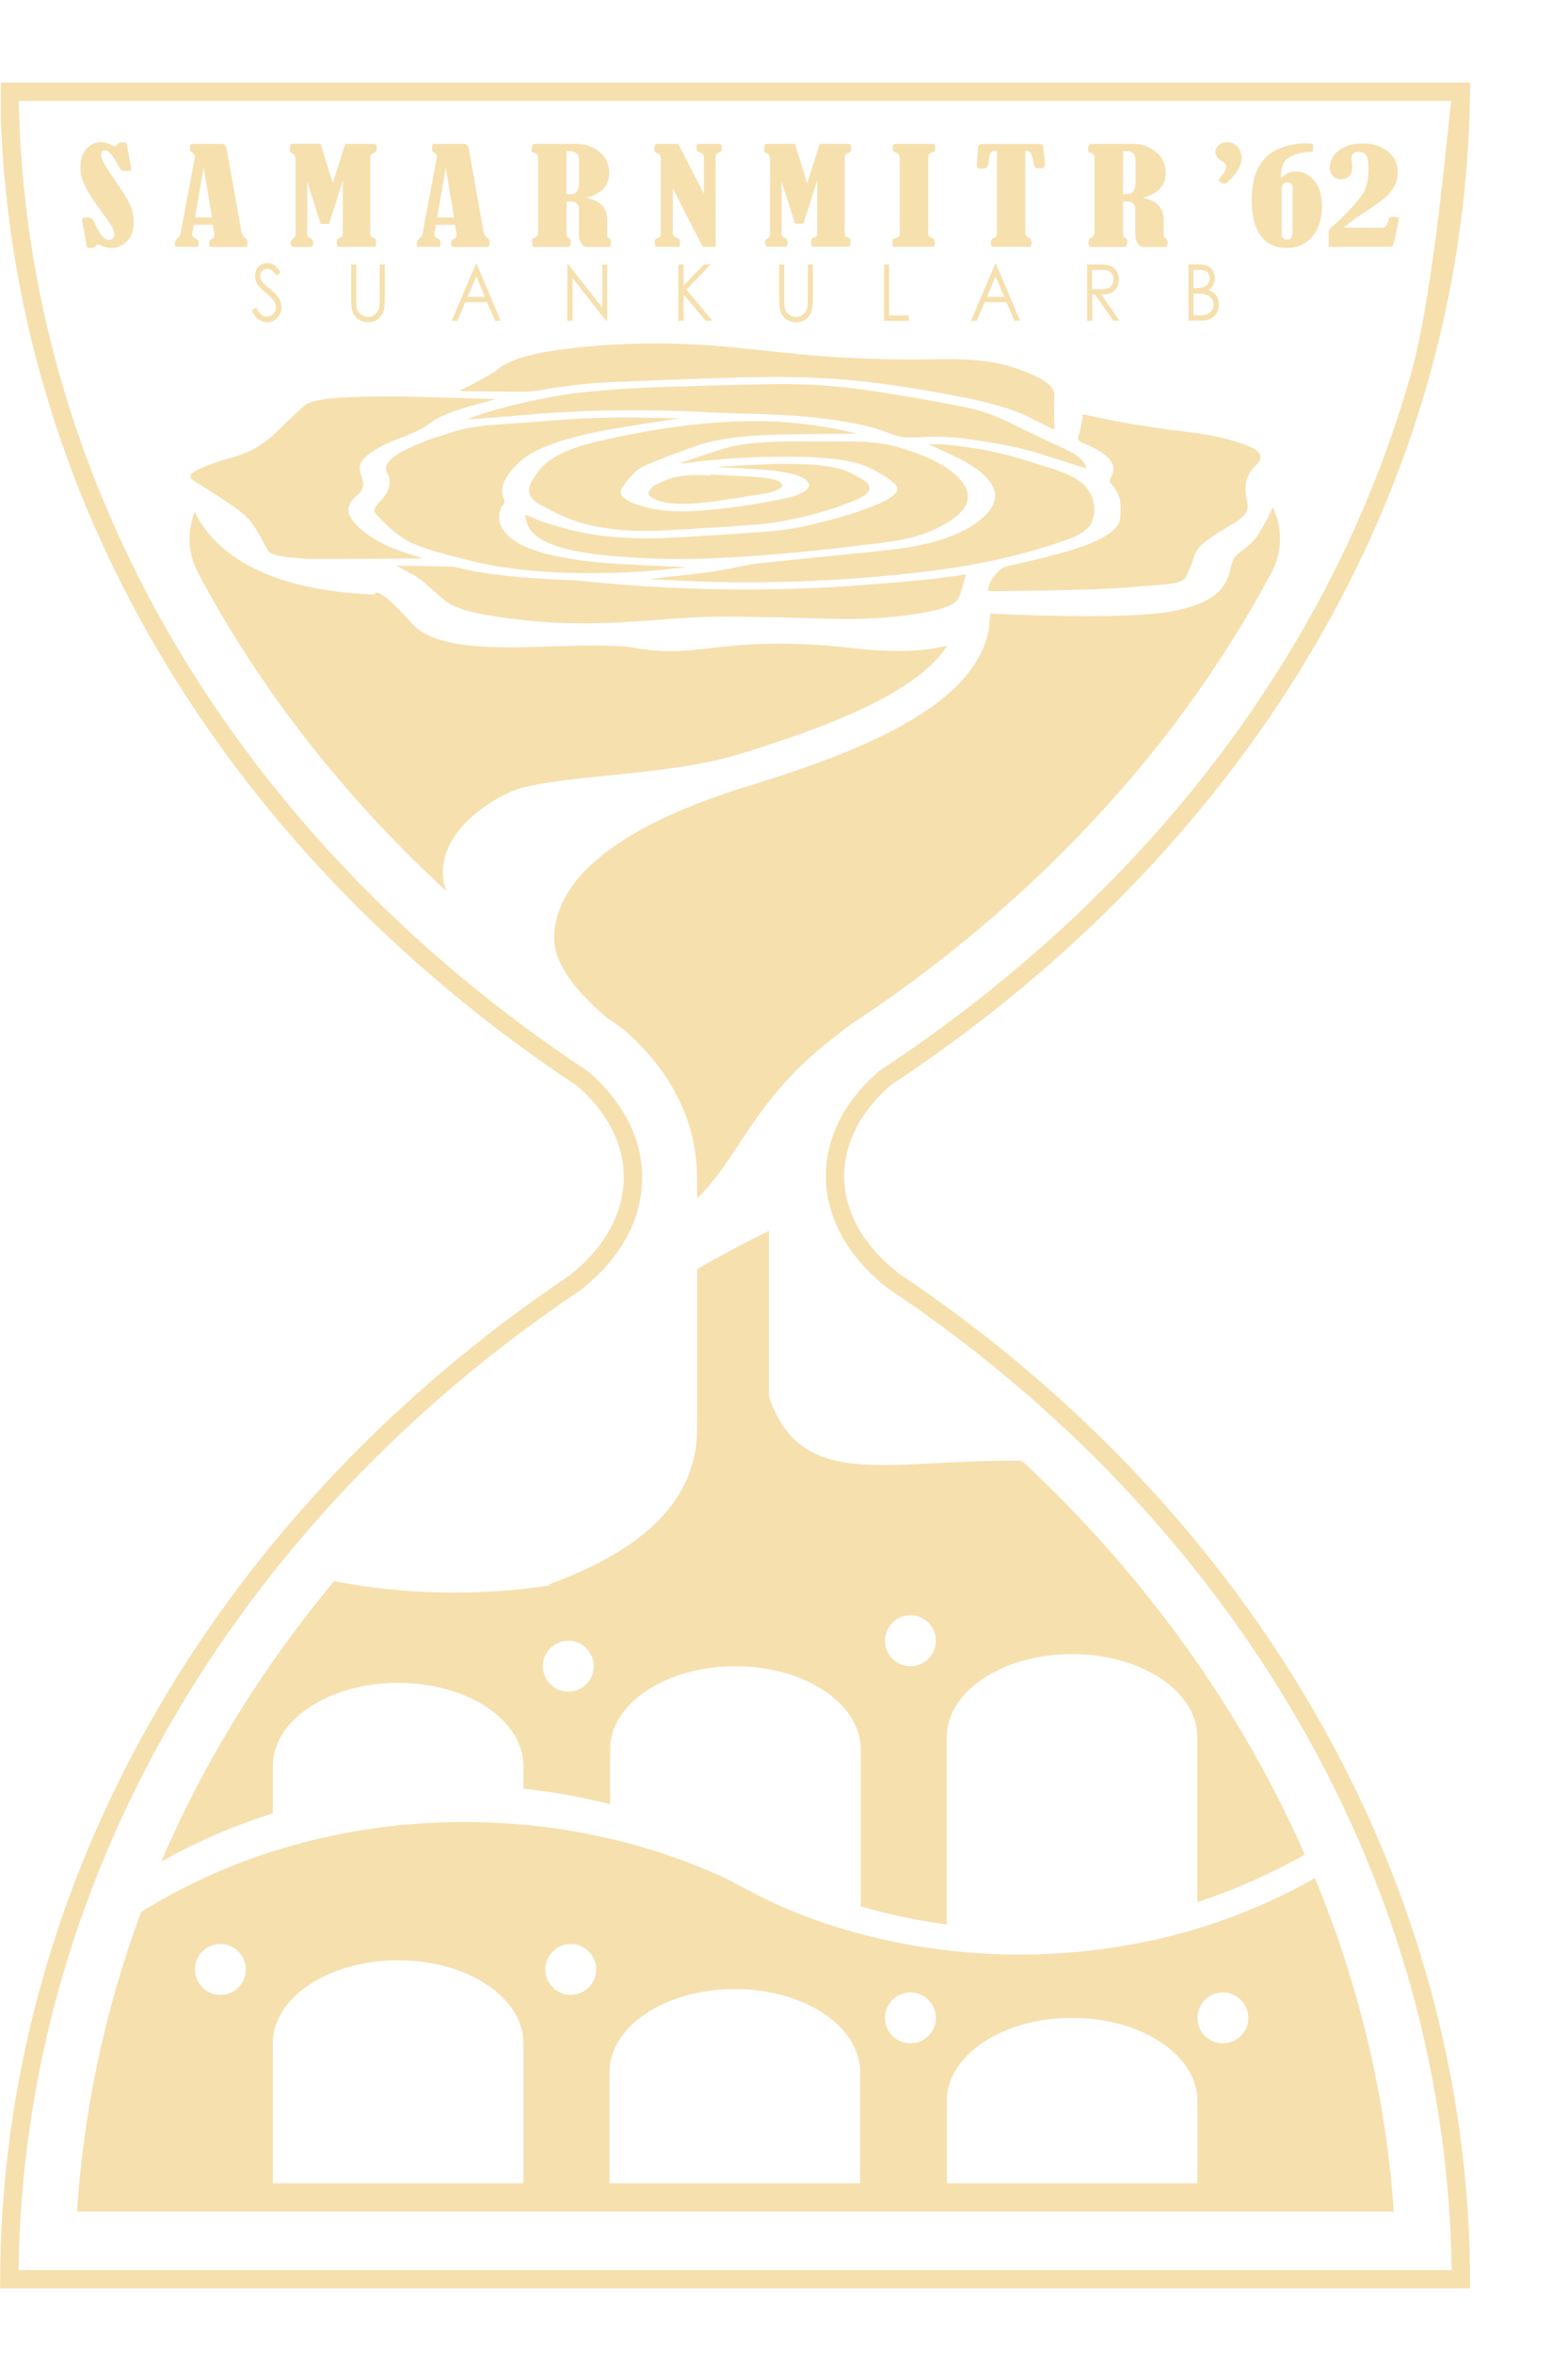 <?xml version="1.0" encoding="utf-8"?>
<!-- Generator: Adobe Illustrator 16.0.0, SVG Export Plug-In . SVG Version: 6.00 Build 0)  -->
<!DOCTYPE svg PUBLIC "-//W3C//DTD SVG 1.1//EN" "http://www.w3.org/Graphics/SVG/1.1/DTD/svg11.dtd">
<svg version="1.1" id="Layer_1" xmlns="http://www.w3.org/2000/svg" xmlns:xlink="http://www.w3.org/1999/xlink" x="0px" y="0px"
	 width="800px" height="1200px" viewBox="0 0 21.33 32" enable-background="new 0 0 800 1200" xml:space="preserve">
<g fill="#F6E0AE">
	<g>
		<path fill-rule="evenodd" clip-rule="evenodd" d="M2.594,6.449C2.7,6.365,2.896,6.296,3.12,6.233
			c0.388-0.109,0.526-0.249,0.671-0.388c0.114-0.111,0.23-0.221,0.353-0.331c0.066-0.06,0.235-0.088,0.454-0.103
			c0.48-0.032,0.959-0.018,1.439-0.004c0.226,0.006,0.451,0.013,0.705,0.021C6.695,5.441,6.663,5.451,6.628,5.46
			C6.306,5.544,6,5.635,5.856,5.75C5.757,5.83,5.606,5.896,5.43,5.962c-0.249,0.095-0.432,0.2-0.511,0.314
			c-0.04,0.058-0.028,0.12-0.008,0.179c0.032,0.095,0.059,0.19-0.054,0.282c-0.216,0.174-0.105,0.34,0.109,0.507
			c0.152,0.118,0.361,0.225,0.68,0.315c0.032,0.009,0.06,0.02,0.09,0.029C5.728,7.591,5.722,7.595,5.717,7.595
			C5.23,7.598,4.744,7.602,4.258,7.601c-0.109,0-0.222-0.012-0.327-0.022C3.775,7.563,3.669,7.533,3.643,7.487
			C3.571,7.36,3.515,7.233,3.422,7.108C3.365,7.03,3.269,6.953,3.161,6.878C2.984,6.754,2.785,6.633,2.594,6.511
			C2.594,6.49,2.594,6.47,2.594,6.449z"/>
		<path fill-rule="evenodd" clip-rule="evenodd" d="M13.438,8.037c0.009-0.109,0.077-0.212,0.196-0.312
			c0.015-0.013,0.066-0.024,0.108-0.034c0.357-0.082,0.719-0.163,1-0.266c0.301-0.111,0.481-0.234,0.496-0.373
			c0.017-0.161,0.023-0.322-0.128-0.48c-0.032-0.033,0-0.071,0.018-0.106c0.079-0.16-0.063-0.305-0.389-0.438
			c-0.064-0.026-0.083-0.051-0.072-0.082c0.03-0.089,0.042-0.179,0.061-0.268c0.003-0.014,0-0.027,0-0.044
			c0.215,0.043,0.406,0.087,0.616,0.123c0.255,0.043,0.518,0.085,0.795,0.116c0.358,0.04,0.623,0.107,0.834,0.189
			c0.206,0.08,0.208,0.175,0.116,0.263c-0.18,0.174-0.158,0.349-0.118,0.526c0.021,0.09-0.037,0.174-0.172,0.257
			C16.63,7.21,16.447,7.313,16.336,7.42c-0.095,0.093-0.097,0.192-0.141,0.289c-0.021,0.047-0.042,0.094-0.064,0.141
			c-0.024,0.05-0.125,0.086-0.305,0.1c-0.308,0.024-0.616,0.053-0.931,0.064c-0.458,0.016-0.923,0.018-1.386,0.026
			C13.492,8.04,13.474,8.038,13.438,8.037z"/>
		<path fill-rule="evenodd" clip-rule="evenodd" d="M9.24,5.689c-0.298,0.047-0.565,0.087-0.825,0.13
			C7.76,5.929,7.282,6.079,7.068,6.282c-0.18,0.171-0.297,0.344-0.207,0.523C6.88,6.841,6.822,6.88,6.81,6.918
			c-0.047,0.143-0.018,0.284,0.166,0.42c0.232,0.173,0.697,0.277,1.338,0.324c0.335,0.024,0.683,0.035,1.03,0.051
			C9.13,7.734,8.909,7.763,8.675,7.776c-0.863,0.048-1.656,0.009-2.315-0.16c-0.34-0.087-0.696-0.174-0.873-0.294
			C5.328,7.213,5.207,7.1,5.11,6.985C5.07,6.937,5.109,6.88,5.159,6.83C5.29,6.699,5.339,6.567,5.267,6.431
			C5.178,6.266,5.461,6.13,5.78,6c0.117-0.047,0.268-0.089,0.407-0.133c0.15-0.047,0.338-0.077,0.561-0.092
			C7.099,5.75,7.449,5.723,7.802,5.699C8.264,5.668,8.731,5.679,9.24,5.689z"/>
		<path fill-rule="evenodd" clip-rule="evenodd" d="M6.246,5.318c0.133-0.069,0.252-0.13,0.364-0.191
			c0.064-0.036,0.124-0.072,0.168-0.109C6.951,4.87,7.331,4.782,7.85,4.727c0.743-0.079,1.476-0.073,2.209,0.006
			c0.206,0.022,0.417,0.042,0.622,0.064c0.677,0.076,1.382,0.102,2.11,0.088c0.394-0.007,0.729,0.025,0.982,0.108
			c0.336,0.111,0.579,0.233,0.571,0.383c-0.008,0.151-0.002,0.302-0.002,0.464c-0.036-0.014-0.055-0.02-0.069-0.027
			c-0.117-0.059-0.225-0.118-0.351-0.175c-0.261-0.118-0.641-0.204-1.056-0.28c-0.584-0.106-1.188-0.204-1.903-0.225
			c-0.325-0.01-0.661-0.006-0.988,0.003C9.425,5.151,8.878,5.173,8.333,5.196C7.969,5.211,7.641,5.254,7.331,5.309
			C7.264,5.32,7.175,5.328,7.096,5.328C6.819,5.327,6.543,5.322,6.246,5.318z"/>
		<path fill-rule="evenodd" clip-rule="evenodd" d="M13.141,7.811c-0.034,0.111-0.055,0.218-0.102,0.325
			c-0.036,0.081-0.195,0.143-0.448,0.191c-0.414,0.079-0.86,0.103-1.357,0.086c-0.408-0.014-0.82-0.019-1.231-0.026
			C9.609,8.38,9.233,8.407,8.86,8.436C8.3,8.48,7.738,8.499,7.177,8.439C6.724,8.391,6.306,8.33,6.099,8.201
			C6.024,8.154,5.978,8.104,5.92,8.055C5.843,7.99,5.78,7.922,5.687,7.858c-0.08-0.055-0.192-0.107-0.298-0.165
			C5.631,7.697,5.883,7.7,6.135,7.705c0.029,0,0.06,0.007,0.083,0.013c0.421,0.106,0.945,0.146,1.493,0.17
			c0.07,0.003,0.141,0.006,0.206,0.013c1.268,0.132,2.554,0.155,3.865,0.052C12.249,7.917,12.717,7.881,13.141,7.811z"/>
		<path fill-rule="evenodd" clip-rule="evenodd" d="M11.639,5.897c-0.37,0.004-0.734,0.004-1.096,0.014
			c-0.445,0.012-0.829,0.063-1.101,0.163C9.204,6.161,8.96,6.248,8.755,6.341c-0.107,0.049-0.142,0.11-0.2,0.167
			C8.518,6.544,8.5,6.583,8.471,6.62C8.385,6.73,8.496,6.826,8.799,6.902c0.232,0.059,0.517,0.062,0.8,0.037
			c0.405-0.035,0.768-0.093,1.099-0.165c0.429-0.092,0.477-0.32-0.287-0.384c-0.213-0.018-0.44-0.023-0.673-0.041
			c0.251-0.013,0.501-0.028,0.754-0.038c0.12-0.005,0.246-0.003,0.368,0c0.303,0.005,0.543,0.042,0.697,0.114
			c0.062,0.029,0.116,0.059,0.166,0.089c0.164,0.099,0.138,0.194-0.081,0.285c-0.242,0.101-0.525,0.192-0.877,0.265
			c-0.158,0.033-0.344,0.061-0.534,0.075c-0.395,0.03-0.798,0.053-1.201,0.074C8.534,7.241,8.129,7.187,7.827,7.086
			C7.639,7.023,7.508,6.948,7.37,6.876C7.091,6.73,7.206,6.58,7.309,6.43C7.424,6.263,7.652,6.111,8.143,6
			C8.675,5.88,9.25,5.77,9.942,5.735c0.647-0.032,1.215,0.037,1.693,0.158C11.64,5.894,11.639,5.897,11.639,5.897z"/>
		<path fill-rule="evenodd" clip-rule="evenodd" d="M9.258,6.295C9.473,6.225,9.671,6.152,9.9,6.087
			c0.201-0.057,0.483-0.077,0.764-0.081c0.334-0.005,0.671-0.004,1.006,0c0.25,0.003,0.442,0.042,0.603,0.092
			c0.367,0.112,0.611,0.243,0.755,0.387c0.261,0.259,0.163,0.506-0.367,0.738c-0.155,0.067-0.354,0.118-0.62,0.152
			c-0.742,0.094-1.493,0.18-2.31,0.216c-0.532,0.023-1.045,0.01-1.545-0.044c-0.611-0.066-0.886-0.2-0.988-0.366
			c-0.034-0.056-0.04-0.113-0.059-0.17c0.011,0,0.023-0.001,0.034-0.002C7.253,7.042,7.32,7.077,7.413,7.106
			c0.134,0.042,0.274,0.085,0.433,0.121c0.395,0.088,0.855,0.111,1.349,0.083c0.406-0.023,0.811-0.049,1.212-0.078
			c0.286-0.02,0.518-0.067,0.732-0.121c0.357-0.089,0.674-0.187,0.905-0.303c0.148-0.075,0.215-0.156,0.118-0.237
			c-0.092-0.077-0.209-0.154-0.365-0.223c-0.213-0.094-0.57-0.131-0.967-0.136c-0.519-0.006-1.016,0.02-1.483,0.083
			C9.329,6.298,9.312,6.3,9.294,6.301C9.292,6.302,9.286,6.3,9.258,6.295z"/>
		<path fill-rule="evenodd" clip-rule="evenodd" d="M8.824,7.876c0.322-0.038,0.61-0.066,0.882-0.104
			c0.174-0.024,0.323-0.061,0.485-0.092c0.048-0.009,0.103-0.017,0.158-0.022c0.547-0.056,1.094-0.112,1.644-0.167
			c0.668-0.066,1.04-0.206,1.282-0.376c0.4-0.282,0.333-0.56-0.137-0.83c-0.144-0.083-0.331-0.16-0.512-0.246
			c0.093,0.003,0.202,0.002,0.293,0.012c0.331,0.037,0.627,0.089,0.87,0.161c0.178,0.053,0.35,0.108,0.525,0.162
			c0.265,0.081,0.411,0.177,0.484,0.282c0.102,0.147,0.11,0.295,0.055,0.443c-0.034,0.093-0.16,0.181-0.374,0.254
			c-0.485,0.167-1.052,0.313-1.759,0.404C11.793,7.876,10.8,7.935,9.763,7.915C9.459,7.909,9.16,7.891,8.824,7.876z"/>
		<path fill-rule="evenodd" clip-rule="evenodd" d="M6.349,5.704c0.299-0.12,0.672-0.21,1.081-0.292
			c0.499-0.1,1.079-0.132,1.673-0.152c0.459-0.015,0.921-0.028,1.383-0.036c0.443-0.008,0.875,0.02,1.26,0.075
			c0.449,0.064,0.876,0.141,1.295,0.22c0.344,0.064,0.561,0.161,0.758,0.26c0.213,0.106,0.437,0.212,0.665,0.316
			c0.182,0.083,0.3,0.17,0.313,0.274c-0.215-0.067-0.419-0.129-0.612-0.192c-0.277-0.091-0.626-0.155-1.009-0.208
			c-0.206-0.028-0.423-0.036-0.648-0.023c-0.167,0.009-0.269,0.002-0.379-0.042c-0.442-0.182-1.115-0.256-1.888-0.276
			C10.059,5.622,9.875,5.62,9.697,5.61C8.832,5.563,7.979,5.567,7.136,5.644C6.887,5.667,6.629,5.683,6.349,5.704z"/>
		<path fill-rule="evenodd" clip-rule="evenodd" d="M9.661,6.454c0.23,0.012,0.468,0.018,0.688,0.039
			c0.31,0.028,0.384,0.122,0.173,0.19c-0.027,0.009-0.054,0.019-0.09,0.024c-0.29,0.045-0.57,0.097-0.877,0.131
			c-0.381,0.043-0.679-0.009-0.731-0.12c-0.017-0.036,0.035-0.074,0.067-0.11c0.012-0.014,0.058-0.026,0.083-0.04
			c0.142-0.076,0.331-0.128,0.694-0.099C9.666,6.464,9.664,6.459,9.661,6.454z"/>
	</g>
	<path d="M13.892,19.864c-0.052,0.001-0.104,0.001-0.157,0.001c-1.729,0-2.86,0.404-3.283-0.899
		c-0.278,0.093-0.634,0.209-0.969,0.321c0.004,0.049,0,0.092,0,0.142c0,1.068-0.883,1.708-2.027,2.122
		c1.637,0.14,6.155-0.363,6.468-1.259C13.978,20.139,13.961,19.997,13.892,19.864z"/>
	<path d="M12.224,17.317c-0.462-0.361-0.74-0.82-0.74-1.322c0-0.461,0.234-0.89,0.631-1.236C16.891,11.611,19.978,6.723,20,1.123
		h-7.483H7.461h-7.45v0.526C0.219,7.007,3.247,11.72,7.854,14.77c0.397,0.352,0.631,0.771,0.631,1.24
		c0,0.506-0.273,0.964-0.73,1.331C3.037,20.504,0,25.502,0,31.064c0,0.004,0,0.059,0,0.059h7.461h5.056H20c0,0,0-0.055,0-0.059
		C20,25.493,16.954,20.48,12.224,17.317z M17.669,23.415c0.673,1.166,1.191,2.396,1.54,3.662c0.342,1.24,0.523,2.521,0.54,3.796
		h-7.232H7.461H0.251c0.016-1.275,0.197-2.551,0.538-3.788c0.348-1.264,0.865-2.493,1.535-3.657
		c0.661-1.146,1.471-2.229,2.409-3.219c0.936-0.988,1.999-1.883,3.16-2.661l0.009-0.005l0.008-0.007
		c0.54-0.432,0.825-0.959,0.825-1.524c0-0.518-0.248-1.011-0.716-1.426l-0.013-0.012l-0.015-0.009
		c-1.173-0.776-2.246-1.665-3.189-2.642c-0.949-0.982-1.768-2.055-2.436-3.189C1.688,7.58,1.164,6.355,0.809,5.1
		C0.466,3.888,0.28,2.648,0.253,1.373h7.208h5.056h7.23h0.003h-0.003c-0.026,0-0.213,2.519-0.557,3.73
		c-0.356,1.254-0.882,2.477-1.565,3.629c-0.669,1.131-1.492,2.203-2.445,3.183c-0.946,0.974-2.024,1.861-3.202,2.638l-0.014,0.009
		l-0.013,0.011c-0.469,0.409-0.716,0.901-0.716,1.422c0,0.559,0.297,1.099,0.836,1.52l0.007,0.005l0.007,0.005
		c1.164,0.778,2.229,1.674,3.168,2.664C16.194,21.182,17.007,22.267,17.669,23.415z"/>
	<g>
		<path d="M1.567,1.994c0.004-0.002,0.016-0.016,0.035-0.039c0.012-0.015,0.029-0.022,0.05-0.022c0.005,0,0.024,0.002,0.058,0.006
			c0.007,0.006,0.012,0.018,0.016,0.036L1.781,2.27c0.003,0.016,0.004,0.025,0.004,0.028c0,0.011-0.004,0.018-0.011,0.021
			C1.768,2.322,1.748,2.324,1.717,2.324c-0.036,0-0.058-0.004-0.069-0.011c-0.01-0.008-0.03-0.039-0.059-0.094
			C1.528,2.103,1.473,2.045,1.425,2.045c-0.035,0-0.052,0.02-0.052,0.061c0,0.05,0.052,0.149,0.156,0.297
			c0.12,0.17,0.198,0.293,0.234,0.369c0.036,0.076,0.054,0.161,0.054,0.255c0,0.112-0.031,0.197-0.094,0.257
			C1.661,3.343,1.59,3.373,1.511,3.373c-0.05,0-0.098-0.012-0.144-0.036C1.349,3.328,1.334,3.324,1.324,3.324
			c-0.009,0-0.016,0.005-0.021,0.016C1.292,3.362,1.265,3.373,1.222,3.373c-0.017,0-0.028-0.002-0.034-0.006
			s-0.01-0.016-0.013-0.035L1.123,3.043c-0.007-0.037-0.01-0.057-0.01-0.059c0-0.017,0.019-0.025,0.055-0.025
			c0.049,0,0.079,0.006,0.088,0.017c0.009,0.011,0.022,0.036,0.039,0.076c0.061,0.141,0.122,0.21,0.183,0.21
			c0.023,0,0.042-0.007,0.056-0.021C1.547,3.227,1.554,3.21,1.554,3.189c0-0.036-0.016-0.08-0.047-0.129
			c-0.032-0.05-0.07-0.106-0.116-0.167C1.282,2.746,1.205,2.628,1.16,2.541C1.115,2.453,1.092,2.363,1.092,2.272
			c0-0.103,0.027-0.185,0.081-0.247c0.054-0.061,0.12-0.092,0.198-0.092C1.425,1.934,1.49,1.954,1.567,1.994z"/>
		<path d="M2.893,3.058H2.635l-0.012,0.08c0,0.002-0.001,0.004-0.002,0.008C2.615,3.163,2.612,3.177,2.612,3.191
			c0,0.021,0.016,0.039,0.049,0.053c0.017,0.008,0.028,0.016,0.032,0.023c0.004,0.008,0.006,0.021,0.006,0.04
			c0,0.023-0.001,0.038-0.005,0.043c-0.003,0.005-0.01,0.007-0.022,0.007H2.399c-0.015,0-0.022-0.013-0.022-0.04
			c0-0.032,0.012-0.058,0.036-0.077c0.023-0.018,0.036-0.037,0.04-0.057l0.192-1.021c0.003-0.016,0.005-0.029,0.005-0.041
			c0-0.018-0.015-0.034-0.044-0.048C2.59,2.066,2.583,2.051,2.583,2.027c0-0.032,0.002-0.051,0.006-0.059
			c0.004-0.007,0.015-0.011,0.033-0.011h0.396c0.024,0,0.041,0.01,0.051,0.029s0.02,0.061,0.029,0.125
			C3.103,2.136,3.107,2.16,3.111,2.185l0.17,0.953C3.29,3.184,3.31,3.219,3.342,3.244C3.351,3.25,3.357,3.255,3.36,3.259
			c0.003,0.004,0.004,0.015,0.004,0.034c0,0.03-0.002,0.048-0.007,0.055c-0.005,0.006-0.015,0.01-0.031,0.01h-0.46
			c-0.014,0-0.021-0.011-0.021-0.033c0-0.027,0.002-0.045,0.005-0.052s0.013-0.015,0.03-0.024c0.024-0.013,0.036-0.029,0.036-0.049
			S2.908,3.132,2.893,3.058z M2.769,2.28L2.652,2.958h0.23L2.769,2.28z"/>
		<path d="M4.696,1.957h0.367c0.025,0,0.042,0.003,0.049,0.009c0.008,0.006,0.012,0.021,0.012,0.046
			c0,0.022-0.003,0.038-0.008,0.047C5.11,2.069,5.097,2.077,5.077,2.085C5.059,2.092,5.048,2.1,5.043,2.108
			c-0.005,0.008-0.007,0.021-0.007,0.04v1.03c0,0.015,0.002,0.026,0.006,0.033c0.004,0.007,0.016,0.014,0.034,0.021
			c0.025,0.01,0.039,0.024,0.039,0.042c0,0.045-0.002,0.07-0.005,0.075S5.094,3.357,5.073,3.357H4.611
			c-0.02,0-0.03-0.014-0.03-0.042c0-0.024,0.001-0.042,0.003-0.054s0.015-0.021,0.038-0.029c0.026-0.008,0.04-0.024,0.04-0.046
			v-0.73l-0.187,0.59H4.361L4.178,2.473v0.71c0,0.023,0.012,0.04,0.037,0.051C4.245,3.247,4.26,3.27,4.26,3.302
			c0,0.037-0.015,0.056-0.045,0.056H3.99c-0.025,0-0.038-0.018-0.038-0.053c0-0.025,0.011-0.044,0.032-0.058
			C4,3.236,4.01,3.228,4.014,3.221C4.018,3.214,4.02,3.202,4.02,3.186V2.184c0-0.028-0.003-0.049-0.009-0.064
			S3.993,2.093,3.974,2.083C3.953,2.075,3.942,2.065,3.942,2.055l0.001-0.038c0-0.027,0.003-0.044,0.007-0.051
			c0.004-0.006,0.013-0.01,0.027-0.01h0.383l0.166,0.536L4.696,1.957z"/>
		<path d="M6.187,3.058H5.929l-0.012,0.08c0,0.002,0,0.004-0.002,0.008C5.909,3.163,5.906,3.177,5.906,3.191
			c0,0.021,0.016,0.039,0.048,0.053c0.017,0.008,0.028,0.016,0.032,0.023c0.004,0.008,0.006,0.021,0.006,0.04
			c0,0.023-0.001,0.038-0.004,0.043C5.984,3.355,5.977,3.357,5.965,3.357H5.693c-0.015,0-0.023-0.013-0.023-0.04
			c0-0.032,0.012-0.058,0.037-0.077c0.022-0.018,0.036-0.037,0.039-0.057l0.192-1.021c0.003-0.016,0.005-0.029,0.005-0.041
			c0-0.018-0.015-0.034-0.045-0.048C5.884,2.066,5.877,2.051,5.877,2.027c0-0.032,0.002-0.051,0.006-0.059
			c0.004-0.007,0.015-0.011,0.033-0.011h0.396c0.024,0,0.041,0.01,0.051,0.029s0.02,0.061,0.029,0.125
			C6.396,2.136,6.4,2.16,6.405,2.185l0.17,0.953c0.008,0.046,0.029,0.082,0.062,0.106C6.645,3.25,6.651,3.255,6.654,3.259
			c0.002,0.004,0.004,0.015,0.004,0.034c0,0.03-0.002,0.048-0.007,0.055c-0.005,0.006-0.015,0.01-0.031,0.01h-0.46
			c-0.014,0-0.021-0.011-0.021-0.033c0-0.027,0.001-0.045,0.005-0.052s0.014-0.015,0.03-0.024c0.024-0.013,0.036-0.029,0.036-0.049
			S6.202,3.132,6.187,3.058z M6.063,2.28L5.946,2.958h0.23L6.063,2.28z"/>
		<path d="M7.706,2.741v0.431c0,0.02,0.001,0.034,0.004,0.041c0.003,0.007,0.012,0.014,0.026,0.022
			c0.018,0.01,0.027,0.026,0.027,0.049c0,0.034-0.003,0.054-0.011,0.062s-0.021,0.012-0.04,0.012H7.275
			c-0.025,0-0.037-0.015-0.037-0.045c0-0.029,0.001-0.048,0.003-0.056S7.25,3.242,7.262,3.239C7.3,3.226,7.319,3.201,7.319,3.164
			V2.147c0-0.038-0.017-0.061-0.05-0.068C7.253,2.074,7.242,2.069,7.238,2.065C7.234,2.06,7.232,2.047,7.232,2.024
			c0-0.045,0.015-0.067,0.043-0.067h0.573c0.114,0,0.216,0.036,0.305,0.107c0.089,0.072,0.134,0.168,0.134,0.289
			c0,0.172-0.104,0.284-0.314,0.337c0.191,0.035,0.287,0.137,0.287,0.304v0.207c0,0.018,0.008,0.03,0.024,0.039
			c0.019,0.01,0.028,0.026,0.028,0.048c0,0.034-0.002,0.053-0.007,0.06s-0.018,0.01-0.038,0.01H7.99
			c-0.033,0-0.061-0.016-0.082-0.047C7.886,3.279,7.875,3.24,7.875,3.193v-0.35c0-0.068-0.041-0.103-0.123-0.103H7.706z
			 M7.706,2.056v0.584h0.067c0.068,0,0.103-0.058,0.103-0.172v-0.28c0-0.048-0.011-0.083-0.033-0.103
			c-0.021-0.02-0.056-0.03-0.102-0.03H7.706z"/>
		<path d="M9.152,2.563v0.613c0,0.025,0.018,0.044,0.052,0.057C9.233,3.244,9.248,3.26,9.248,3.28c0,0.042-0.001,0.065-0.004,0.07
			c-0.002,0.004-0.013,0.007-0.03,0.007H8.939c-0.014,0-0.022-0.004-0.026-0.014C8.91,3.335,8.908,3.313,8.908,3.277
			c0-0.016,0.009-0.027,0.028-0.034C8.971,3.23,8.989,3.215,8.989,3.199V2.173c0-0.024-0.003-0.043-0.008-0.056
			C8.975,2.104,8.963,2.094,8.944,2.086C8.927,2.08,8.915,2.072,8.909,2.064C8.903,2.056,8.9,2.041,8.9,2.018
			c0-0.04,0.013-0.061,0.039-0.061h0.287l0.349,0.677V2.135c0-0.028-0.017-0.048-0.051-0.06C9.503,2.068,9.491,2.06,9.485,2.05
			C9.479,2.041,9.476,2.022,9.476,1.994c0-0.017,0.002-0.028,0.006-0.031c0.004-0.004,0.012-0.006,0.024-0.006h0.286
			c0.016,0.002,0.024,0.021,0.024,0.057c0,0.021-0.001,0.035-0.005,0.041C9.808,2.061,9.801,2.066,9.79,2.07
			C9.766,2.078,9.75,2.086,9.744,2.093C9.738,2.101,9.735,2.111,9.735,2.125v1.233H9.559L9.152,2.563z"/>
		<path d="M11.151,1.957h0.367c0.025,0,0.041,0.003,0.049,0.009c0.007,0.006,0.011,0.021,0.011,0.046
			c0,0.022-0.002,0.038-0.008,0.047c-0.005,0.009-0.018,0.017-0.038,0.025c-0.018,0.007-0.029,0.015-0.034,0.022
			c-0.005,0.008-0.007,0.021-0.007,0.04v1.03c0,0.015,0.002,0.026,0.006,0.033c0.004,0.007,0.015,0.014,0.034,0.021
			c0.025,0.01,0.038,0.024,0.038,0.042c0,0.045-0.001,0.07-0.005,0.075c-0.004,0.005-0.016,0.007-0.037,0.007h-0.462
			c-0.02,0-0.03-0.014-0.03-0.042c0-0.024,0.001-0.042,0.003-0.054c0.002-0.012,0.015-0.021,0.039-0.029
			c0.026-0.008,0.04-0.024,0.04-0.046v-0.73l-0.187,0.59h-0.114l-0.184-0.572v0.71c0,0.023,0.013,0.04,0.038,0.051
			c0.03,0.013,0.045,0.035,0.045,0.067c0,0.037-0.015,0.056-0.045,0.056h-0.225c-0.025,0-0.038-0.018-0.038-0.053
			c0-0.025,0.011-0.044,0.032-0.058c0.016-0.011,0.026-0.02,0.03-0.026s0.006-0.019,0.006-0.035V2.184
			c0-0.028-0.003-0.049-0.009-0.064s-0.019-0.027-0.038-0.036c-0.021-0.009-0.031-0.019-0.031-0.028l0.001-0.038
			c0-0.027,0.003-0.044,0.006-0.051c0.004-0.006,0.013-0.01,0.028-0.01h0.383l0.166,0.536L11.151,1.957z"/>
		<path d="M12.146,2.03V1.984c0-0.018,0.012-0.027,0.034-0.027h0.497c0.019,0,0.031,0.002,0.036,0.006
			C12.718,1.967,12.721,1.979,12.721,2c0,0.031-0.002,0.05-0.005,0.057c-0.004,0.008-0.012,0.012-0.025,0.014
			c-0.043,0.006-0.064,0.029-0.064,0.068v1.043c0,0.022,0.016,0.04,0.047,0.052c0.02,0.008,0.032,0.015,0.036,0.021
			c0.004,0.006,0.006,0.018,0.006,0.033v0.034c0,0.019-0.002,0.029-0.006,0.031c-0.004,0.002-0.015,0.003-0.032,0.003H12.17
			c-0.019,0-0.029-0.006-0.029-0.019c0-0.042,0.001-0.067,0.005-0.077c0.004-0.009,0.016-0.016,0.037-0.021
			c0.037-0.009,0.056-0.025,0.056-0.049v-1.03c0-0.024-0.003-0.043-0.01-0.055c-0.007-0.013-0.022-0.023-0.045-0.031
			c-0.018-0.006-0.028-0.012-0.032-0.017S12.146,2.044,12.146,2.03z"/>
		<path d="M13.562,2.054h-0.047c-0.016,0-0.028,0.009-0.038,0.025c-0.01,0.017-0.02,0.063-0.031,0.139
			c-0.005,0.033-0.012,0.054-0.023,0.062c-0.01,0.008-0.031,0.013-0.062,0.013c-0.03,0-0.049-0.003-0.058-0.009
			c-0.008-0.006-0.013-0.018-0.013-0.036c0-0.01,0-0.021,0.001-0.031l0.013-0.202c0.001-0.023,0.006-0.039,0.014-0.046
			s0.029-0.011,0.063-0.011h0.76c0.022,0,0.036,0.002,0.041,0.007c0.005,0.005,0.009,0.021,0.012,0.05l0.018,0.179
			c0.001,0.014,0.002,0.028,0.002,0.042c0,0.018-0.002,0.031-0.008,0.04S14.184,2.29,14.156,2.29c-0.035,0-0.058-0.003-0.068-0.009
			c-0.01-0.006-0.018-0.024-0.024-0.055c-0.011-0.05-0.023-0.092-0.036-0.124c-0.013-0.032-0.029-0.048-0.049-0.048h-0.031v1.114
			c0,0.032,0.017,0.054,0.05,0.066c0.014,0.005,0.022,0.011,0.027,0.019c0.004,0.007,0.007,0.022,0.007,0.045
			c0,0.03-0.003,0.047-0.01,0.052c-0.006,0.005-0.02,0.007-0.042,0.007h-0.457c-0.018,0-0.03-0.003-0.035-0.009
			c-0.005-0.006-0.008-0.022-0.008-0.049c0-0.032,0.011-0.052,0.033-0.059c0.021-0.007,0.034-0.014,0.04-0.021
			c0.005-0.006,0.008-0.018,0.008-0.034V2.054z"/>
		<path d="M15.278,2.741v0.431c0,0.02,0.001,0.034,0.004,0.041c0.003,0.007,0.012,0.014,0.026,0.022
			c0.018,0.01,0.027,0.026,0.027,0.049c0,0.034-0.004,0.054-0.011,0.062c-0.007,0.008-0.021,0.012-0.04,0.012h-0.438
			c-0.025,0-0.037-0.015-0.037-0.045c0-0.029,0.001-0.048,0.003-0.056s0.009-0.014,0.021-0.018c0.038-0.013,0.057-0.038,0.057-0.075
			V2.147c0-0.038-0.017-0.061-0.05-0.068c-0.017-0.005-0.027-0.009-0.031-0.014c-0.004-0.005-0.006-0.018-0.006-0.041
			c0-0.045,0.015-0.067,0.043-0.067h0.573c0.114,0,0.216,0.036,0.305,0.107c0.089,0.072,0.134,0.168,0.134,0.289
			c0,0.172-0.105,0.284-0.314,0.337c0.191,0.035,0.287,0.137,0.287,0.304v0.207c0,0.018,0.008,0.03,0.023,0.039
			c0.019,0.01,0.028,0.026,0.028,0.048c0,0.034-0.002,0.053-0.007,0.06s-0.018,0.01-0.039,0.01h-0.277
			c-0.033,0-0.061-0.016-0.082-0.047c-0.021-0.031-0.032-0.07-0.032-0.117v-0.35c0-0.068-0.041-0.103-0.124-0.103H15.278z
			 M15.278,2.056v0.584h0.067c0.068,0,0.103-0.058,0.103-0.172v-0.28c0-0.048-0.011-0.083-0.033-0.103
			c-0.021-0.02-0.056-0.03-0.102-0.03H15.278z"/>
		<path d="M16.534,2.064c0-0.035,0.015-0.065,0.044-0.091c0.029-0.026,0.068-0.039,0.115-0.039c0.058,0,0.106,0.021,0.143,0.064
			c0.037,0.043,0.056,0.091,0.056,0.145c0,0.078-0.033,0.157-0.1,0.236S16.679,2.5,16.654,2.5c-0.007,0-0.021-0.007-0.042-0.02
			l-0.01-0.006c-0.018-0.01-0.027-0.018-0.027-0.023c0-0.004,0.009-0.017,0.028-0.039c0.052-0.062,0.078-0.11,0.078-0.146
			c0-0.027-0.017-0.05-0.05-0.069s-0.058-0.04-0.073-0.062C16.542,2.112,16.534,2.089,16.534,2.064z"/>
		<path d="M17.426,2.422c0.063-0.06,0.131-0.089,0.203-0.089c0.098,0,0.181,0.041,0.251,0.123c0.07,0.082,0.105,0.2,0.105,0.355
			c0,0.163-0.043,0.297-0.131,0.403s-0.204,0.159-0.349,0.159c-0.096,0-0.179-0.022-0.248-0.065
			c-0.068-0.044-0.124-0.114-0.166-0.21C17.05,3,17.029,2.875,17.029,2.721c0-0.187,0.032-0.337,0.094-0.451
			c0.063-0.114,0.153-0.196,0.271-0.246c0.118-0.05,0.244-0.075,0.377-0.075c0.036,0,0.061,0.002,0.074,0.006
			c0.013,0.004,0.02,0.012,0.02,0.023c0,0.043-0.002,0.069-0.007,0.078c-0.005,0.008-0.021,0.012-0.051,0.012
			c-0.064,0-0.13,0.013-0.198,0.038c-0.068,0.025-0.116,0.061-0.143,0.106S17.426,2.329,17.426,2.422z M17.585,2.547
			c0-0.019-0.006-0.035-0.019-0.048c-0.013-0.013-0.029-0.02-0.051-0.02c-0.053,0-0.08,0.033-0.08,0.1v0.62
			c0,0.018,0.007,0.032,0.022,0.043c0.015,0.012,0.032,0.018,0.052,0.018c0.024,0,0.043-0.009,0.056-0.026
			c0.013-0.018,0.02-0.054,0.02-0.109V2.547z"/>
		<path d="M18.28,3.097h0.52c0.023,0,0.042-0.007,0.055-0.022c0.014-0.015,0.025-0.042,0.035-0.083
			c0.004-0.017,0.011-0.028,0.02-0.034c0.009-0.005,0.028-0.008,0.057-0.008c0.043,0,0.064,0.008,0.064,0.023
			c0,0.005-0.001,0.011-0.003,0.018c-0.003,0.016-0.011,0.053-0.022,0.112c-0.012,0.064-0.025,0.12-0.037,0.168
			c-0.012,0.048-0.021,0.074-0.027,0.079c-0.006,0.004-0.022,0.007-0.048,0.007h-0.818V3.154c0-0.028,0.029-0.064,0.087-0.107
			c0.029-0.022,0.096-0.088,0.202-0.199s0.174-0.201,0.205-0.271c0.031-0.07,0.047-0.164,0.047-0.28
			c0-0.098-0.011-0.161-0.034-0.189c-0.022-0.028-0.055-0.042-0.097-0.042c-0.032,0-0.057,0.007-0.074,0.022
			c-0.018,0.015-0.027,0.035-0.027,0.059c0,0.014,0.002,0.031,0.005,0.05c0.004,0.026,0.006,0.051,0.006,0.076
			c0,0.052-0.015,0.093-0.043,0.122c-0.029,0.029-0.065,0.043-0.109,0.043c-0.047,0-0.084-0.016-0.112-0.047
			C18.104,2.361,18.09,2.324,18.09,2.28c0-0.091,0.041-0.169,0.122-0.233s0.191-0.096,0.328-0.096c0.139,0,0.253,0.037,0.342,0.11
			c0.09,0.074,0.134,0.169,0.134,0.286c0,0.065-0.016,0.127-0.047,0.186c-0.032,0.059-0.075,0.112-0.13,0.158
			c-0.055,0.046-0.135,0.104-0.241,0.173C18.453,2.958,18.347,3.036,18.28,3.097z"/>
	</g>
	<g>
		<path d="M3.424,4.221l0.059-0.039c0.042,0.084,0.089,0.126,0.144,0.126c0.023,0,0.045-0.006,0.065-0.018
			c0.021-0.012,0.036-0.028,0.046-0.048C3.749,4.222,3.754,4.2,3.754,4.178c0-0.026-0.008-0.051-0.023-0.076
			C3.709,4.068,3.669,4.027,3.612,3.979C3.554,3.931,3.519,3.896,3.504,3.874C3.48,3.838,3.468,3.799,3.468,3.757
			c0-0.034,0.007-0.064,0.021-0.091C3.503,3.638,3.524,3.616,3.55,3.601c0.026-0.016,0.054-0.024,0.085-0.024
			c0.033,0,0.063,0.009,0.092,0.027c0.028,0.018,0.058,0.051,0.09,0.099L3.76,3.75C3.734,3.712,3.712,3.687,3.694,3.674
			c-0.018-0.012-0.038-0.018-0.06-0.018c-0.028,0-0.05,0.009-0.068,0.028C3.548,3.703,3.539,3.726,3.539,3.753
			c0,0.017,0.003,0.033,0.009,0.049s0.018,0.033,0.035,0.051C3.592,3.863,3.622,3.889,3.672,3.93
			c0.06,0.049,0.101,0.092,0.124,0.131c0.022,0.038,0.033,0.077,0.033,0.115c0,0.056-0.019,0.104-0.057,0.145
			S3.687,4.383,3.633,4.383c-0.042,0-0.08-0.013-0.114-0.037C3.484,4.321,3.453,4.279,3.424,4.221z"/>
		<path d="M4.777,3.596h0.069V4.06c0,0.055,0.001,0.089,0.003,0.103c0.003,0.03,0.012,0.056,0.024,0.076
			c0.013,0.021,0.032,0.038,0.058,0.051C4.957,4.303,4.983,4.31,5.009,4.31c0.022,0,0.044-0.005,0.065-0.016
			s0.039-0.025,0.053-0.045c0.014-0.019,0.024-0.042,0.031-0.069c0.004-0.02,0.007-0.06,0.007-0.12V3.596h0.069V4.06
			c0,0.068-0.006,0.124-0.018,0.166C5.205,4.268,5.18,4.305,5.144,4.336s-0.08,0.047-0.131,0.047c-0.056,0-0.104-0.015-0.143-0.044
			C4.83,4.309,4.803,4.27,4.79,4.221C4.781,4.191,4.777,4.137,4.777,4.06V3.596z"/>
		<path d="M6.487,3.596L6.81,4.363H6.735L6.626,4.111H6.328L6.221,4.363H6.144L6.47,3.596H6.487z M6.479,3.759L6.36,4.037h0.236
			L6.479,3.759z"/>
		<path d="M7.717,4.363V3.596h0.015l0.46,0.588V3.596H8.26v0.767H8.245L7.788,3.782v0.581H7.717z"/>
		<path d="M9.228,3.596h0.071v0.288l0.276-0.288h0.093L9.336,3.94l0.358,0.423H9.602L9.299,4.006v0.357H9.228V3.596z"/>
		<path d="M10.599,3.596h0.069V4.06c0,0.055,0.001,0.089,0.003,0.103c0.003,0.03,0.011,0.056,0.024,0.076
			c0.012,0.021,0.032,0.038,0.058,0.051s0.052,0.021,0.079,0.021c0.023,0,0.045-0.005,0.066-0.016s0.039-0.025,0.053-0.045
			c0.014-0.019,0.024-0.042,0.031-0.069c0.005-0.02,0.007-0.06,0.007-0.12V3.596h0.069V4.06c0,0.068-0.006,0.124-0.018,0.166
			c-0.012,0.042-0.036,0.079-0.072,0.11s-0.08,0.047-0.131,0.047c-0.056,0-0.104-0.015-0.144-0.044
			c-0.04-0.029-0.066-0.069-0.08-0.117c-0.008-0.03-0.013-0.084-0.013-0.162V3.596z"/>
		<path d="M12.026,3.596h0.069V4.29h0.266v0.074h-0.335V3.596z"/>
		<path d="M13.553,3.596l0.323,0.767h-0.075l-0.109-0.252h-0.298l-0.108,0.252h-0.077l0.327-0.767H13.553z M13.544,3.759
			l-0.118,0.278h0.236L13.544,3.759z"/>
		<path d="M14.787,3.596h0.138c0.077,0,0.128,0.003,0.156,0.01c0.041,0.011,0.075,0.033,0.1,0.067
			c0.026,0.034,0.039,0.076,0.039,0.126c0,0.042-0.009,0.079-0.026,0.11s-0.043,0.056-0.076,0.072
			c-0.033,0.016-0.078,0.024-0.136,0.025l0.249,0.356h-0.085l-0.249-0.356h-0.039v0.356h-0.069V3.596z M14.855,3.671v0.261
			l0.119,0.001c0.046,0,0.08-0.005,0.103-0.015c0.022-0.01,0.039-0.025,0.052-0.047c0.012-0.021,0.019-0.045,0.019-0.072
			c0-0.025-0.006-0.049-0.019-0.07c-0.012-0.021-0.029-0.036-0.049-0.045c-0.021-0.009-0.054-0.013-0.102-0.013H14.855z"/>
		<path d="M16.168,3.596h0.136c0.055,0,0.097,0.007,0.126,0.021c0.029,0.015,0.053,0.037,0.07,0.066
			c0.017,0.03,0.026,0.063,0.026,0.1c0,0.034-0.008,0.065-0.022,0.093c-0.015,0.028-0.037,0.051-0.066,0.068
			c0.036,0.013,0.063,0.029,0.083,0.047c0.02,0.019,0.035,0.041,0.045,0.066s0.016,0.054,0.016,0.084
			c0,0.062-0.02,0.113-0.061,0.156c-0.041,0.042-0.095,0.063-0.163,0.063h-0.19V3.596z M16.236,3.671v0.246h0.04
			c0.048,0,0.083-0.005,0.106-0.015c0.022-0.01,0.041-0.025,0.054-0.047s0.02-0.045,0.02-0.071c0-0.035-0.011-0.063-0.033-0.083
			c-0.022-0.02-0.057-0.03-0.105-0.03H16.236z M16.236,3.994v0.294h0.085c0.051,0,0.087-0.006,0.111-0.017
			c0.023-0.011,0.042-0.028,0.057-0.051c0.014-0.023,0.021-0.049,0.021-0.076c0-0.034-0.01-0.064-0.03-0.089
			s-0.048-0.043-0.083-0.052c-0.024-0.006-0.065-0.009-0.123-0.009H16.236z"/>
	</g>
	<path d="M17.888,25.541c-1.182,0.677-2.568,1.04-4.02,1.04c-0.48,0-0.959-0.04-1.433-0.121c-0.461-0.079-0.916-0.197-1.357-0.354
		c-0.229-0.082-0.452-0.177-0.671-0.282c-0.065-0.031-0.129-0.065-0.193-0.099c-0.068-0.035-0.136-0.071-0.203-0.108
		c-0.078-0.042-0.157-0.081-0.238-0.117c-0.313-0.138-0.632-0.258-0.96-0.357c-0.792-0.239-1.633-0.364-2.496-0.364
		c-1.601,0-3.125,0.429-4.399,1.223c-0.484,1.305-0.78,2.672-0.872,4.075h17.915C18.856,28.521,18.488,26.993,17.888,25.541z
		 M2.997,27.13c-0.191,0-0.346-0.155-0.346-0.346s0.155-0.346,0.346-0.346s0.346,0.155,0.346,0.346S3.188,27.13,2.997,27.13z
		 M7.121,29.692H3.71v-1.903c0-0.624,0.763-1.13,1.705-1.13s1.705,0.506,1.705,1.13V29.692z M7.764,27.13
		c-0.191,0-0.346-0.155-0.346-0.346s0.155-0.346,0.346-0.346s0.346,0.155,0.346,0.346S7.955,27.13,7.764,27.13z M11.701,29.692
		h-3.41V28.18c0-0.624,0.764-1.13,1.705-1.13c0.942,0,1.705,0.506,1.705,1.13V29.692z M12.385,27.789
		c-0.191,0-0.346-0.155-0.346-0.346s0.155-0.346,0.346-0.346c0.191,0,0.347,0.155,0.347,0.346S12.576,27.789,12.385,27.789z
		 M16.29,29.692h-3.41v-1.12c0-0.624,0.763-1.13,1.705-1.13c0.941,0,1.705,0.506,1.705,1.13V29.692z M16.636,27.789
		c-0.191,0-0.346-0.155-0.346-0.346s0.155-0.346,0.346-0.346s0.346,0.155,0.346,0.346S16.827,27.789,16.636,27.789z"/>
	<g>
		<path d="M14.584,22.495c0.942,0,1.705,0.506,1.705,1.13v2.243c0.509-0.167,0.999-0.385,1.462-0.646
			c-0.868-1.97-2.17-3.792-3.837-5.345c-0.062-0.001-0.123-0.002-0.185-0.002c-0.863,0-1.704,0.124-2.496,0.36
			c-0.327,0.098-0.647,0.217-0.96,0.354c-0.081,0.035-0.159,0.074-0.238,0.115c-0.067,0.037-0.135,0.072-0.203,0.107
			c-0.064,0.034-0.128,0.067-0.193,0.098c-0.219,0.104-0.443,0.199-0.671,0.28c-0.441,0.155-0.896,0.272-1.357,0.35
			c-0.473,0.08-0.953,0.12-1.432,0.12c-0.558,0-1.105-0.053-1.635-0.156c-0.98,1.177-1.771,2.459-2.352,3.815
			c0.479-0.27,0.988-0.49,1.518-0.657v-0.645c0-0.624,0.764-1.13,1.705-1.13c0.942,0,1.705,0.506,1.705,1.13v0.31
			c0.401,0.042,0.794,0.113,1.179,0.21V23.79c0-0.624,0.763-1.13,1.705-1.13c0.941,0,1.705,0.506,1.705,1.13v2.137
			c0.26,0.075,0.523,0.137,0.788,0.186c0.127,0.023,0.254,0.043,0.382,0.06v-2.548C12.879,23,13.643,22.495,14.584,22.495z
			 M7.73,23.006c-0.191,0-0.346-0.155-0.346-0.346c0-0.191,0.155-0.346,0.346-0.346c0.191,0,0.346,0.155,0.346,0.346
			C8.076,22.851,7.921,23.006,7.73,23.006z M12.385,22.66c-0.191,0-0.346-0.155-0.346-0.346c0-0.191,0.155-0.347,0.346-0.347
			c0.191,0,0.347,0.155,0.347,0.347C12.731,22.504,12.576,22.66,12.385,22.66z"/>
	</g>
	<g>
		<path d="M9.484,17.257v4.464l0.976-0.013v-4.969C10.13,16.901,9.804,17.074,9.484,17.257z"/>
		<path d="M6.047,12.04c-0.178-0.723,0.734-1.247,1.066-1.33c0.718-0.179,2.022-0.171,2.933-0.451
			c1.147-0.352,2.43-0.824,2.839-1.48c-0.269,0.073-0.667,0.105-1.26,0.038c-1.75-0.2-2.1,0.15-2.95,0
			C7.825,8.667,6.1,9.042,5.6,8.477C5.1,7.913,5.094,8.085,5.094,8.085c-1.73-0.06-2.277-0.759-2.445-1.126
			C2.546,7.214,2.547,7.515,2.693,7.791c0.097,0.183,0.198,0.364,0.303,0.543c0.638,1.087,1.423,2.118,2.333,3.061
			c0.238,0.247,0.485,0.487,0.74,0.722C6.061,12.091,6.054,12.065,6.047,12.04z"/>
		<path d="M17.314,6.896c-0.055,0.137-0.125,0.252-0.168,0.326C16.968,7.525,16.8,7.467,16.75,7.693
			c-0.05,0.227-0.125,0.499-0.825,0.624c-0.646,0.115-2.216,0.039-2.456,0.027c0.002,1.175-1.659,1.845-3.29,2.346
			c-1.25,0.383-2.591,1.027-2.641,2.027c-0.021,0.412,0.348,0.803,0.712,1.121c0.051,0.034,0.102,0.069,0.152,0.103l0.001,0
			c0.038,0.025,0.075,0.054,0.109,0.084l0.001,0.001c0.093,0.083,0.18,0.168,0.26,0.256c0,0,0.001,0,0.001,0.001h0
			c0.464,0.508,0.707,1.101,0.707,1.732c0,0.018,0,0.037-0.001,0.055l0.003,0.013v0.217c0.613-0.602,0.754-1.365,1.948-2.258l0,0
			c0.007-0.006,0.013-0.012,0.02-0.018l0,0c0.034-0.029,0.07-0.056,0.107-0.081c1.136-0.748,2.174-1.603,3.085-2.542
			c0.914-0.942,1.702-1.972,2.342-3.058c0.107-0.181,0.209-0.363,0.308-0.545C17.457,7.495,17.445,7.165,17.314,6.896z"/>
	</g>
</g>
</svg>
